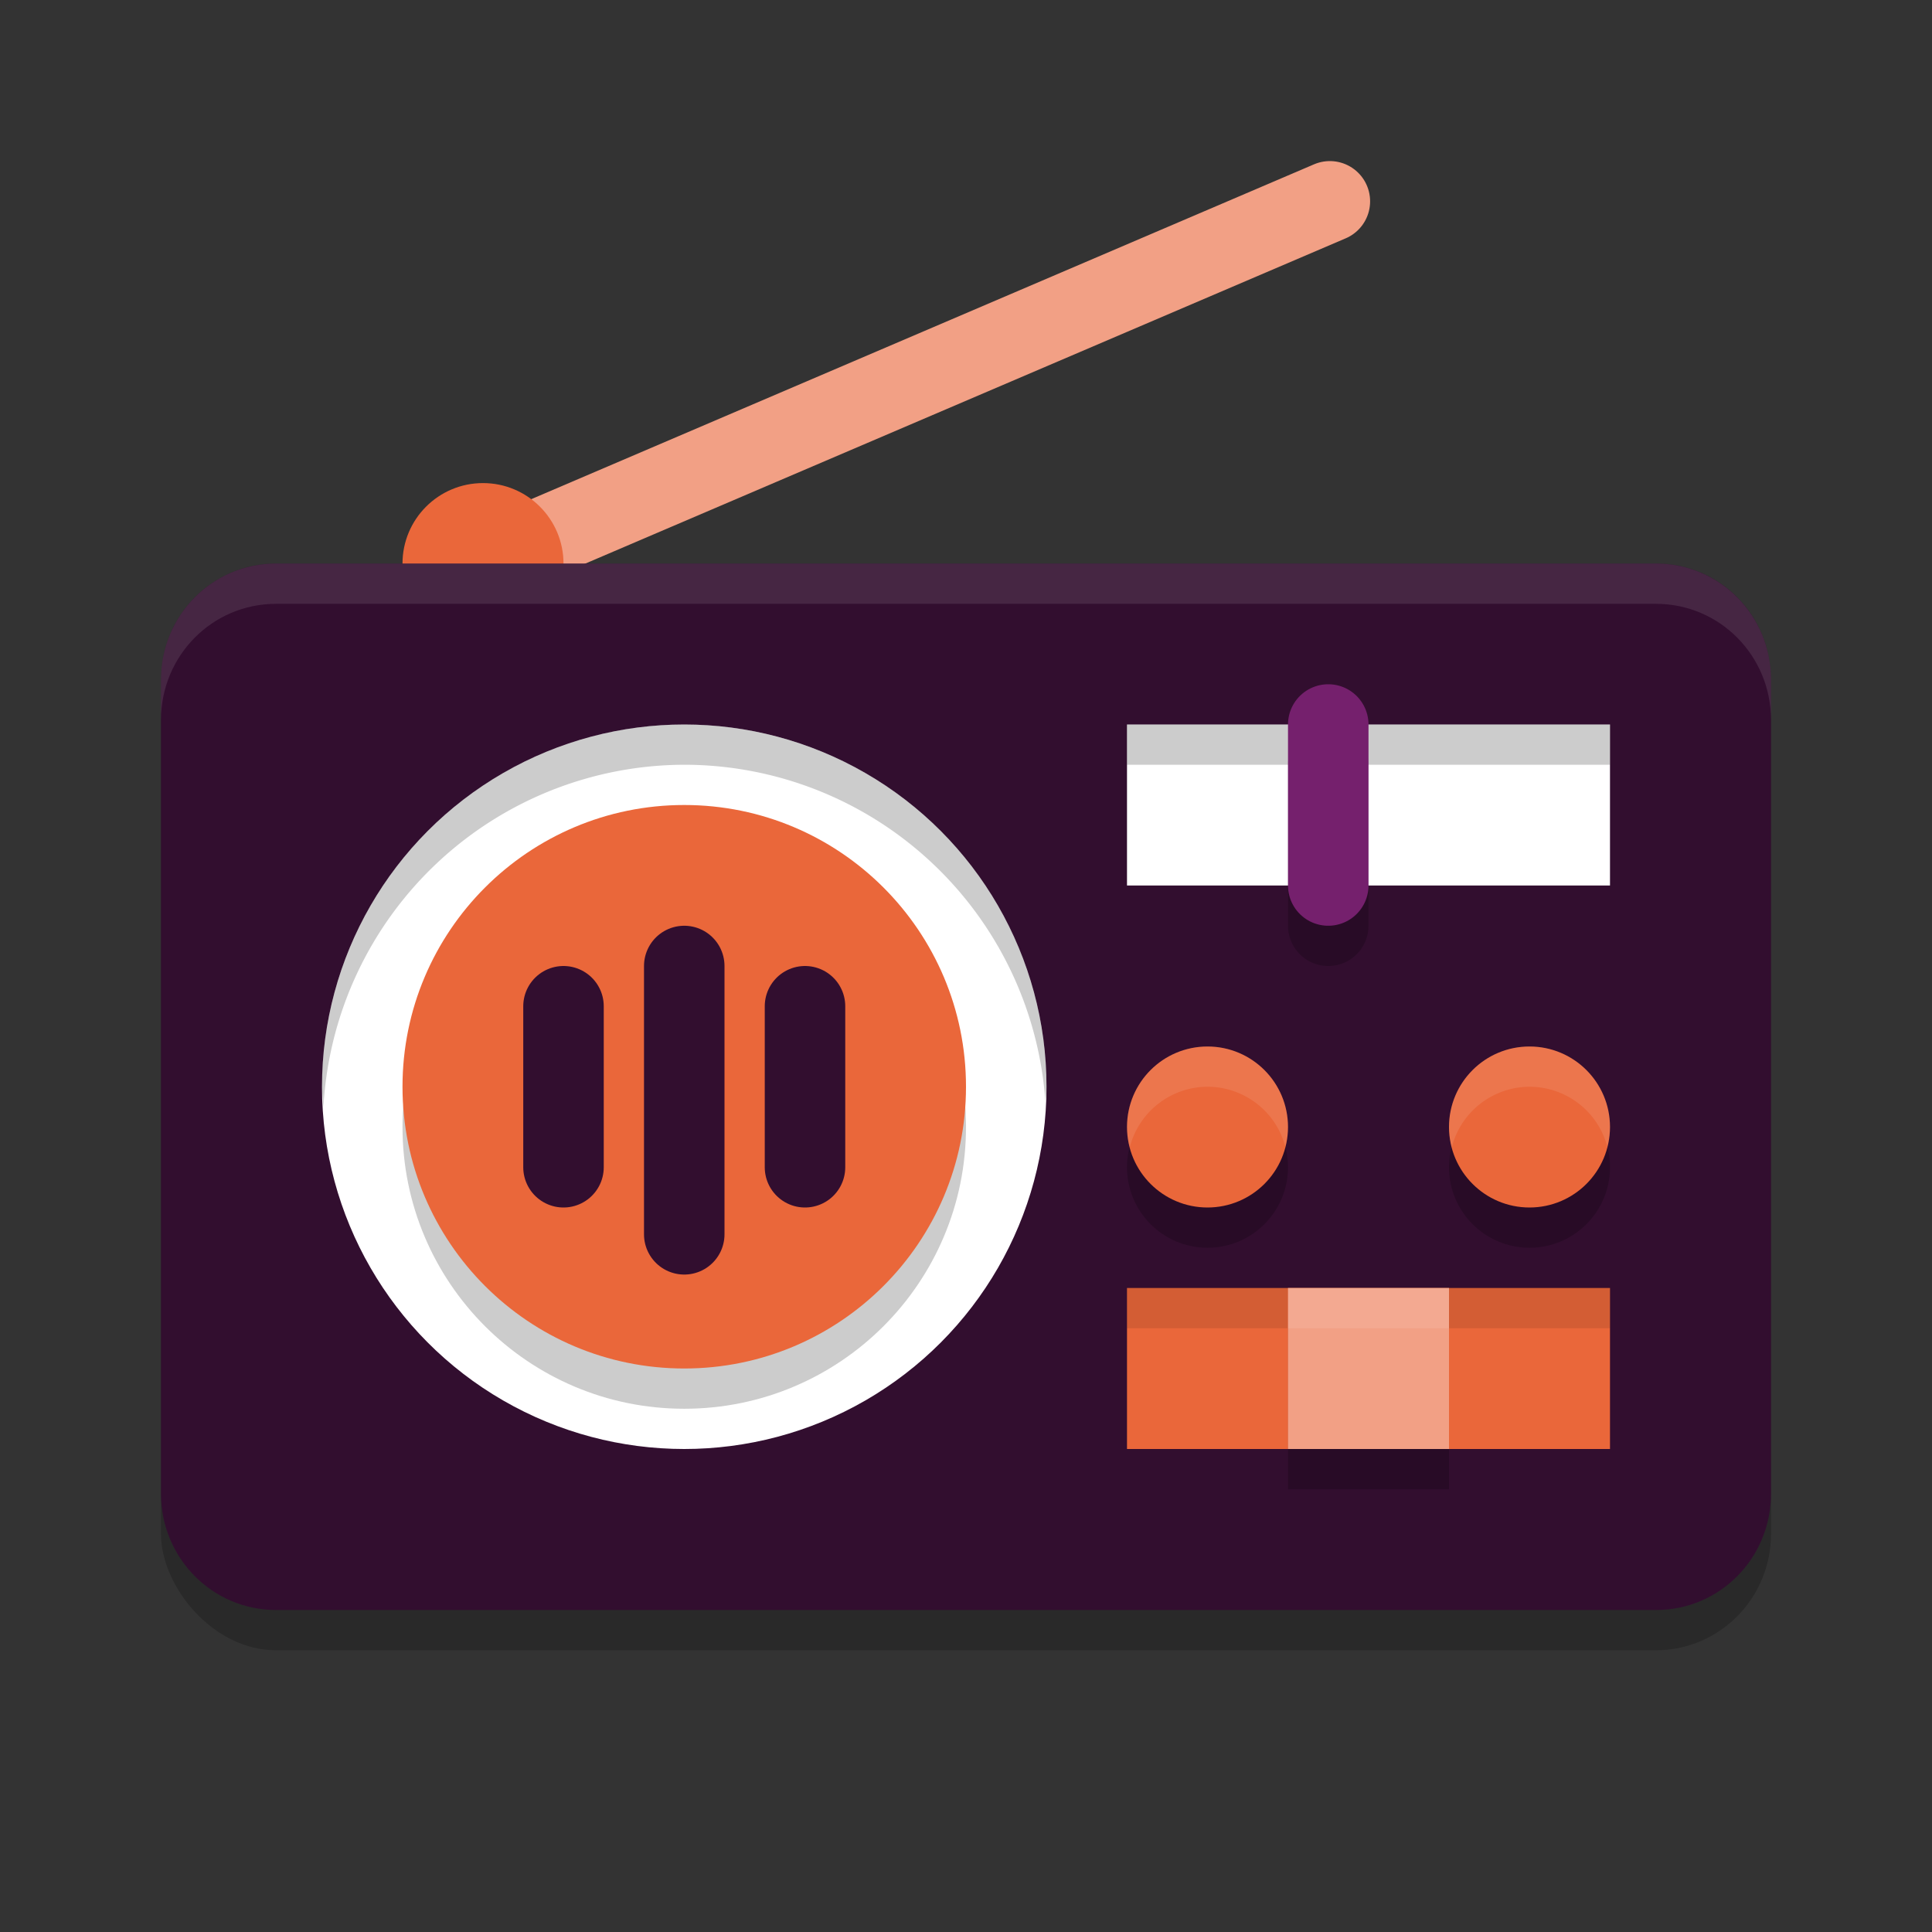 <svg xmlns="http://www.w3.org/2000/svg" width="24" height="24" version="1.1">
 <rect width="100%" height="100%" fill="#333333" stroke="none"/>
 <path style="fill:none;stroke:#f2a085;stroke-linecap:round" d="m 6,7.001 10.52,-4.5"/>
 <rect style="opacity:0.2" width="20" height="13" x="2" y="7.5" rx="1.429" ry="1.444"/>
 <circle style="fill:#ea673a" cx="6" cy="7.001" r="1"/>
 <path style="fill:#320e2f" d="M 3.43,7 C 2.638,7 2,7.643 2,8.443 V 18.555 C 2,19.355 2.638,20 3.43,20 H 15 20.572 C 21.364,20 22,19.355 22,18.555 V 8.443 C 22,7.643 21.364,7 20.572,7 H 15 Z"/>
 <path style="opacity:0.1;fill:#ffffff" d="M 3.429,7.001 C 2.637,7.001 2,7.645 2,8.445 v 0.5 C 2,8.145 2.637,7.501 3.429,7.501 H 20.571 C 21.363,7.501 22,8.145 22,8.945 v -0.5 C 22,7.645 21.363,7.001 20.571,7.001 Z"/>
 <circle style="opacity:0.2" cx="15" cy="14.5" r="1"/>
 <circle style="opacity:0.2" cx="19" cy="14.5" r="1"/>
 <circle style="fill:#ea673a" cx="15" cy="14" r="1"/>
 <circle style="fill:#ea673a" cx="19" cy="14" r="1"/>
 <path style="opacity:0.1;fill:#ffffff" d="m 15,13 a 1,1 0 0 0 -1,1 1,1 0 0 0 0.035,0.25 A 1,1 0 0 1 15,13.5 1,1 0 0 1 15.967,14.246 1,1 0 0 0 16,14 1,1 0 0 0 15,13 Z m 4,0 a 1,1 0 0 0 -1,1 1,1 0 0 0 0.035,0.25 A 1,1 0 0 1 19,13.5 1,1 0 0 1 19.967,14.246 1,1 0 0 0 20,14 1,1 0 0 0 19,13 Z"/>
 <circle style="fill:#ffffff" cx="8.5" cy="13.5" r="4.5"/>
 <path style="opacity:0.2" d="M 8.5,9 A 4.5,4.5 0 0 0 4,13.5 4.5,4.5 0 0 0 4.018,13.75 4.5,4.5 0 0 1 8.5,9.5 4.5,4.5 0 0 1 12.986,13.682 4.5,4.5 0 0 0 13,13.5 4.5,4.5 0 0 0 8.5,9 Z"/>
 <circle style="opacity:0.2" cx="8.5" cy="14" r="3.5"/>
 <circle style="fill:#ea673a" cx="8.5" cy="13.5" r="3.5"/>
 <rect style="fill:#ea673a" width="6" height="2" x="14" y="16"/>
 <rect style="opacity:0.1" width="6" height=".5" x="14" y="16"/>
 <rect style="fill:#ffffff" width="6" height="2" x="14" y="9"/>
 <path style="opacity:0.2;fill:none;stroke:#000000;stroke-linecap:round;stroke-linejoin:bevel" d="m 16.5,11.5 v -2"/>
 <rect style="opacity:0.2" width="6" height=".5" x="14" y="9"/>
 <path style="fill:none;stroke:#75206d;stroke-linecap:round;stroke-linejoin:bevel" d="M 16.5,11 V 9"/>
 <path style="fill:none;stroke:#320e2f;stroke-linecap:round" d="M 8.5,15.333 V 12"/>
 <path style="fill:none;stroke:#320e2f;stroke-linecap:round" d="m 10,14.5 v -2"/>
 <path style="fill:none;stroke:#320e2f;stroke-linecap:round" d="m 7,14.5 v -2"/>
 <rect style="opacity:0.2" width="2" height="2" x="16" y="16.5"/>
 <rect style="fill:#f2a085" width="2" height="2" x="16" y="16"/>
 <rect style="opacity:0.1;fill:#ffffff" width="2" height=".5" x="16" y="16"/>
</svg>
